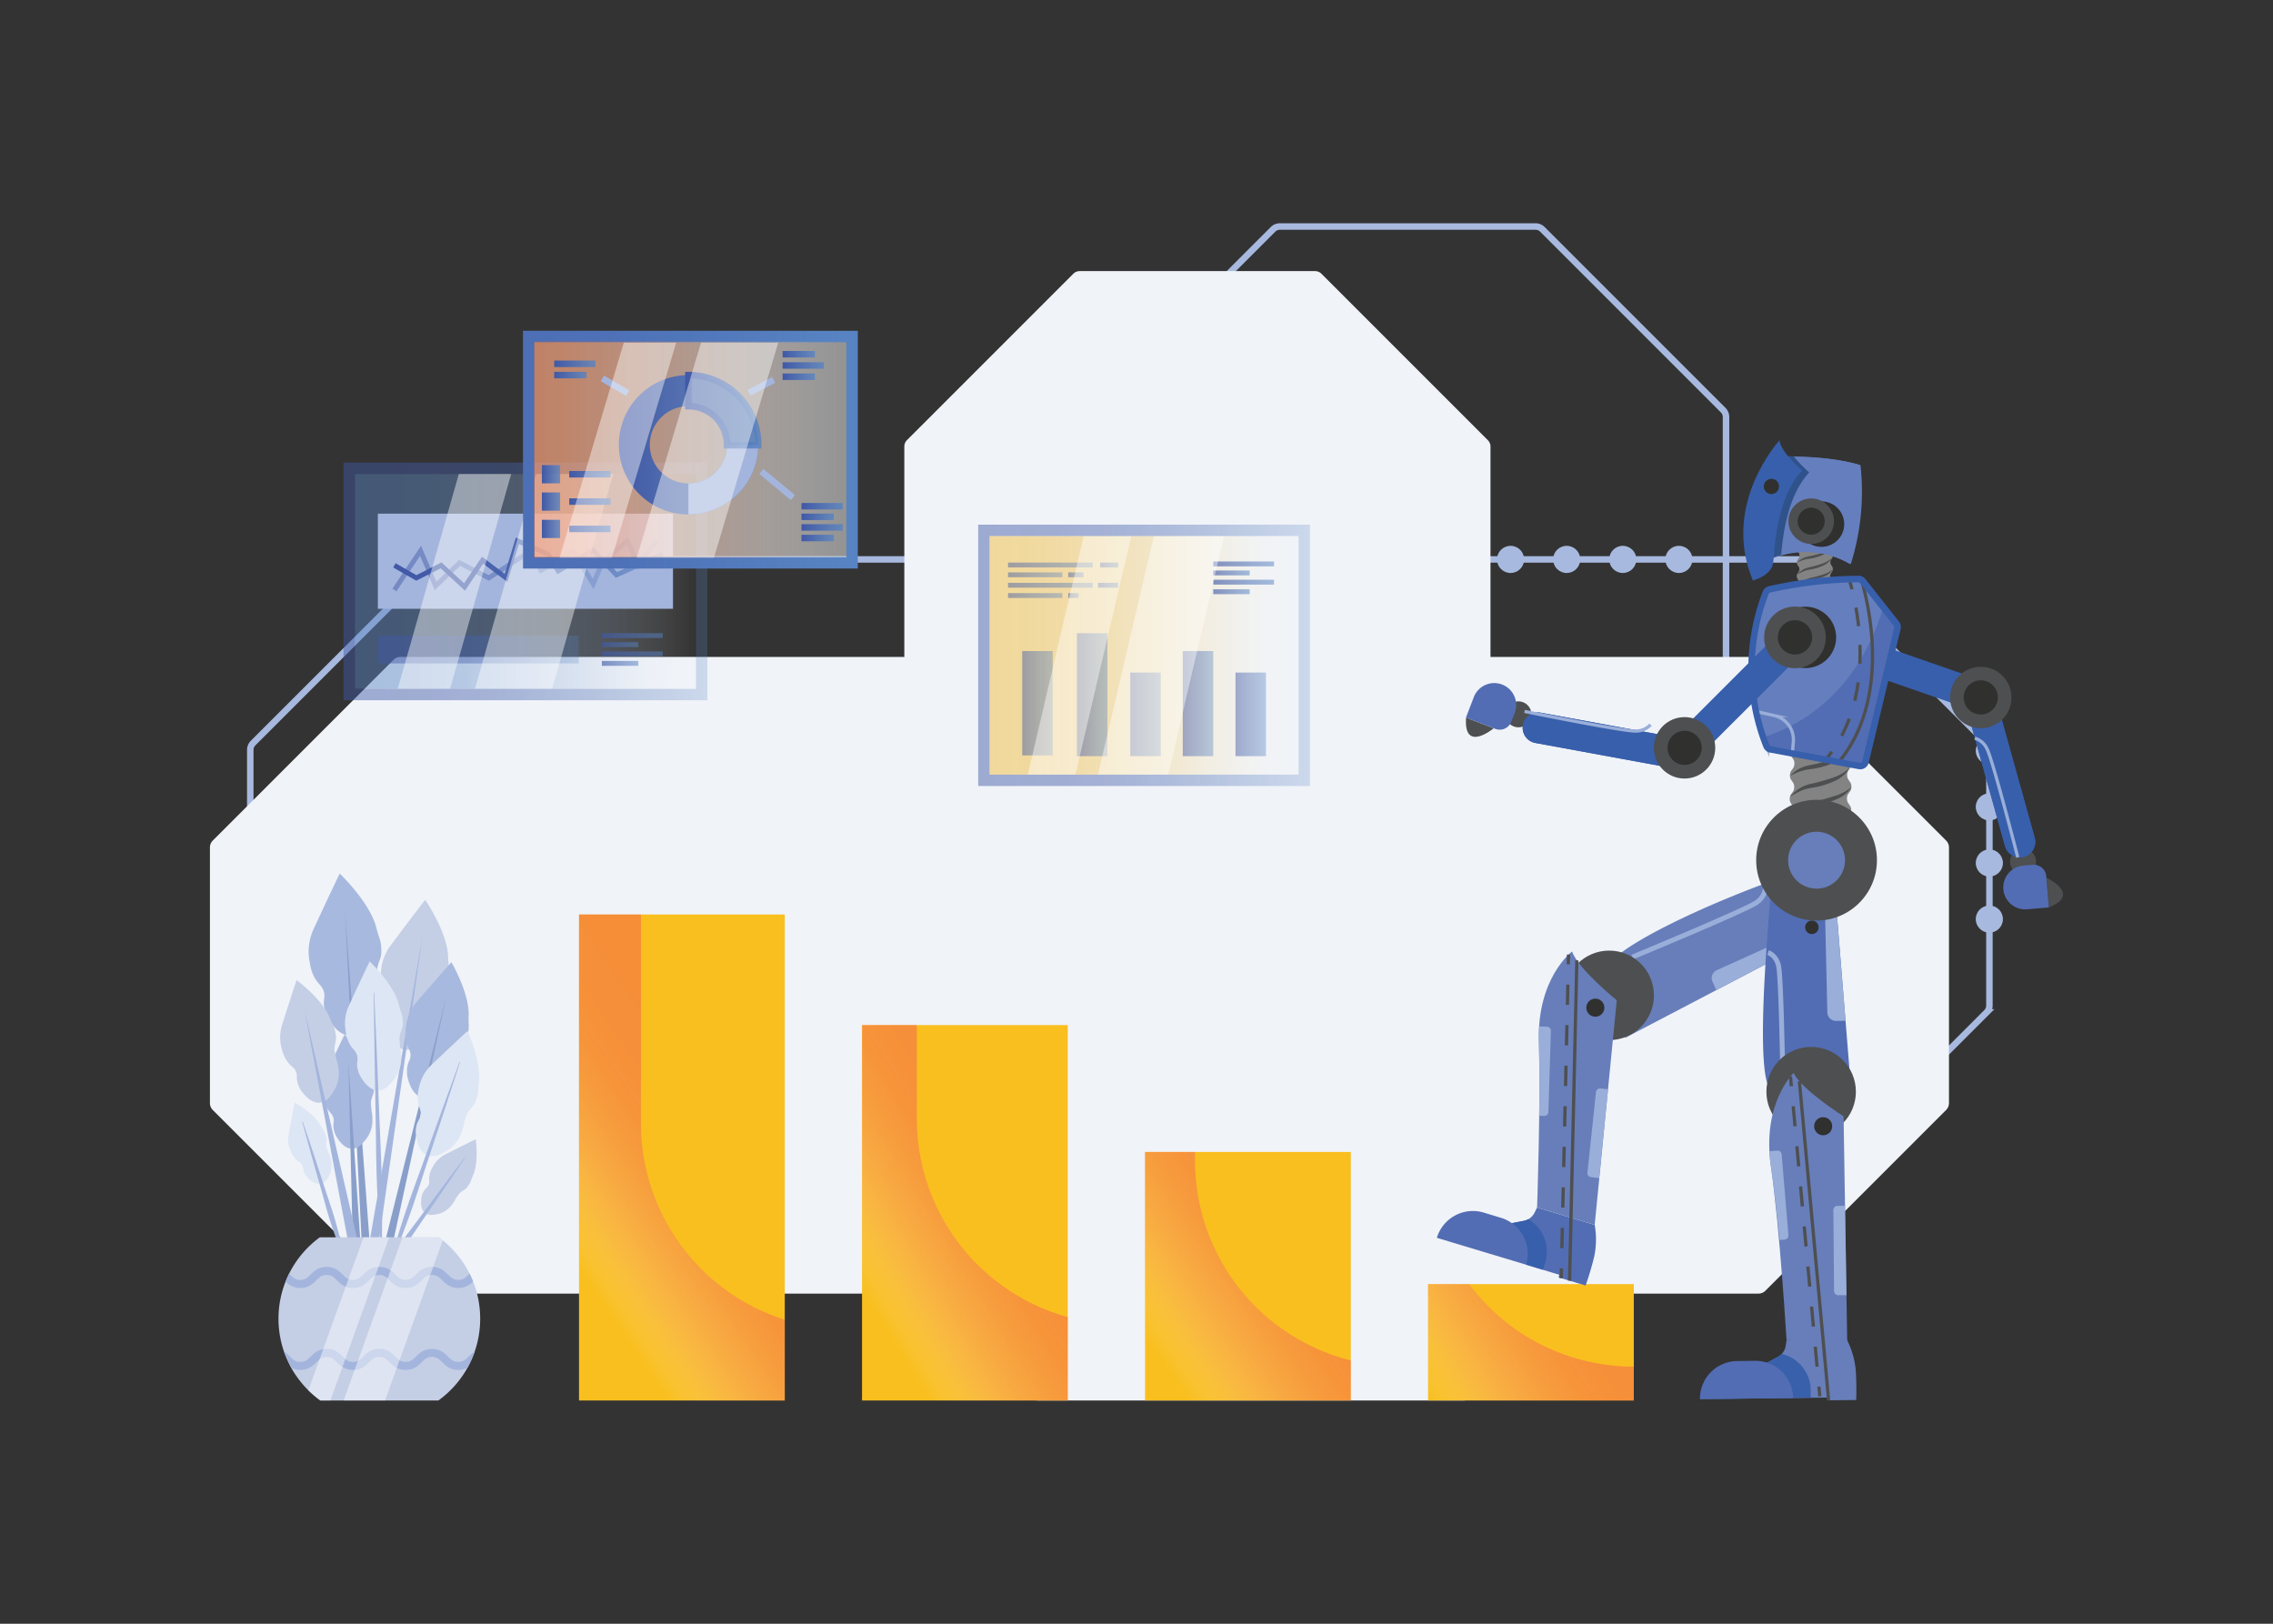 <svg xmlns="http://www.w3.org/2000/svg" xmlns:xlink="http://www.w3.org/1999/xlink" data-name="Layer 1" viewBox="0 0 1400 1000" id="business-success"><rect x="0" y="0" width="1400" height="1000" fill="#333333" stroke="none"/><defs><linearGradient id="a" x1="527.2" x2="635.24" y1="788.04" y2="721.82" gradientUnits="userSpaceOnUse"><stop offset="0" stop-color="#fff" stop-opacity="0"></stop><stop offset=".07" stop-color="#fcdedd" stop-opacity=".2"></stop><stop offset=".16" stop-color="#fabebd" stop-opacity=".38"></stop><stop offset=".24" stop-color="#f8a2a1" stop-opacity=".55"></stop><stop offset=".33" stop-color="#f68a89" stop-opacity=".69"></stop><stop offset=".43" stop-color="#f57776" stop-opacity=".8"></stop><stop offset=".54" stop-color="#f36867" stop-opacity=".89"></stop><stop offset=".65" stop-color="#f35e5c" stop-opacity=".95"></stop><stop offset=".79" stop-color="#f25856" stop-opacity=".99"></stop><stop offset="1" stop-color="#f25654"></stop></linearGradient><linearGradient id="d" x1="345.05" x2="449.99" y1="763.59" y2="692.54" xlink:href="#a"></linearGradient><linearGradient id="e" x1="708.52" x2="812.87" y1="827.39" y2="755.5" xlink:href="#a"></linearGradient><linearGradient id="f" x1="881.99" x2="989.43" y1="864.79" y2="797.6" xlink:href="#a"></linearGradient><linearGradient id="g" x1="218.57" x2="428.69" y1="358.07" y2="358.07" gradientUnits="userSpaceOnUse"><stop offset="0" stop-color="#5884c3"></stop><stop offset=".15" stop-color="#5b86c4" stop-opacity=".98"></stop><stop offset=".29" stop-color="#658ec8" stop-opacity=".92"></stop><stop offset=".43" stop-color="#769ace" stop-opacity=".82"></stop><stop offset=".57" stop-color="#8eacd6" stop-opacity=".68"></stop><stop offset=".72" stop-color="#acc2e1" stop-opacity=".5"></stop><stop offset=".86" stop-color="#d1ddef" stop-opacity=".27"></stop><stop offset=".99" stop-color="#fcfdfe" stop-opacity=".02"></stop><stop offset="1" stop-color="#fff" stop-opacity="0"></stop></linearGradient><linearGradient id="b" x1="232.74" x2="356.49" y1="400" y2="400" gradientUnits="userSpaceOnUse"><stop offset="0" stop-color="#4058a6"></stop><stop offset=".25" stop-color="#415aa8" stop-opacity=".97"></stop><stop offset=".49" stop-color="#4562ad" stop-opacity=".89"></stop><stop offset=".72" stop-color="#4c6fb5" stop-opacity=".74"></stop><stop offset=".96" stop-color="#5680c0" stop-opacity=".54"></stop><stop offset="1" stop-color="#5884c3" stop-opacity=".5"></stop></linearGradient><linearGradient id="h" x1="241.7" x2="405.52" y1="347.38" y2="347.38" xlink:href="#b"></linearGradient><linearGradient id="i" x1="242.2" x2="408.74" y1="347.39" y2="347.39" xlink:href="#b"></linearGradient><linearGradient id="c" x1="370.7" x2="408.13" y1="391.44" y2="391.44" gradientUnits="userSpaceOnUse"><stop offset="0" stop-color="#4058a6"></stop><stop offset="1" stop-color="#5884c3" stop-opacity=".8"></stop></linearGradient><linearGradient id="j" x1="370.7" x2="393.16" y1="396.99" y2="396.99" xlink:href="#c"></linearGradient><linearGradient id="k" x1="370.7" x2="408.13" y1="402.67" y2="402.67" xlink:href="#c"></linearGradient><linearGradient id="l" x1="370.7" x2="393.16" y1="408.56" y2="408.56" xlink:href="#c"></linearGradient><linearGradient id="m" x1="211.57" x2="435.69" y1="358.08" y2="358.08" xlink:href="#b"></linearGradient><linearGradient id="n" x1="328.71" x2="521.82" y1="276.93" y2="276.93" gradientUnits="userSpaceOnUse"><stop offset="0" stop-color="#f26f34"></stop><stop offset=".09" stop-color="#f2743b" stop-opacity=".97"></stop><stop offset=".23" stop-color="#f4814d" stop-opacity=".88"></stop><stop offset=".4" stop-color="#f6966b" stop-opacity=".73"></stop><stop offset=".59" stop-color="#f8b394" stop-opacity=".53"></stop><stop offset=".8" stop-color="#fcd8c9" stop-opacity=".27"></stop><stop offset="1" stop-color="#fff" stop-opacity="0"></stop></linearGradient><linearGradient id="o" x1="381.13" x2="466.96" y1="273.91" y2="273.91" xlink:href="#c"></linearGradient><linearGradient id="p" x1="422.04" x2="468.96" y1="252.62" y2="252.62" xlink:href="#c"></linearGradient><linearGradient id="q" x1="333.77" x2="344.99" y1="292.07" y2="292.07" xlink:href="#c"></linearGradient><linearGradient id="r" x1="333.77" x2="344.99" y1="308.9" y2="308.9" xlink:href="#c"></linearGradient><linearGradient id="s" x1="333.77" x2="344.99" y1="325.74" y2="325.74" xlink:href="#c"></linearGradient><linearGradient id="t" x1="350.61" x2="376.03" y1="292.07" y2="292.07" xlink:href="#c"></linearGradient><linearGradient id="u" x1="341.36" x2="366.78" y1="224.06" y2="224.06" xlink:href="#c"></linearGradient><linearGradient id="v" x1="341.36" x2="361.28" y1="230.99" y2="230.99" xlink:href="#c"></linearGradient><linearGradient id="w" x1="482.04" x2="507.46" y1="225.09" y2="225.09" xlink:href="#c"></linearGradient><linearGradient id="x" x1="482.04" x2="501.95" y1="232.02" y2="232.02" xlink:href="#c"></linearGradient><linearGradient id="y" x1="482.04" x2="501.95" y1="218.16" y2="218.16" xlink:href="#c"></linearGradient><linearGradient id="z" x1="493.67" x2="519.09" y1="311.77" y2="311.77" xlink:href="#c"></linearGradient><linearGradient id="A" x1="493.67" x2="513.59" y1="318.29" y2="318.29" xlink:href="#c"></linearGradient><linearGradient id="B" x1="493.67" x2="519.09" y1="324.82" y2="324.82" xlink:href="#c"></linearGradient><linearGradient id="C" x1="493.67" x2="513.59" y1="331.35" y2="331.35" xlink:href="#c"></linearGradient><linearGradient id="D" x1="350.61" x2="376.03" y1="308.9" y2="308.9" xlink:href="#c"></linearGradient><linearGradient id="E" x1="350.61" x2="376.03" y1="325.74" y2="325.74" xlink:href="#c"></linearGradient><linearGradient id="F" x1="322.2" x2="528.32" y1="276.93" y2="276.93" xlink:href="#b"></linearGradient><linearGradient id="G" x1="609.49" x2="799.85" y1="403.59" y2="403.59" gradientUnits="userSpaceOnUse"><stop offset="0" stop-color="#f2ba34"></stop><stop offset=".13" stop-color="#f2bb37" stop-opacity=".98"></stop><stop offset=".26" stop-color="#f3be41" stop-opacity=".94"></stop><stop offset=".39" stop-color="#f4c452" stop-opacity=".85"></stop><stop offset=".52" stop-color="#f5cc69" stop-opacity=".74"></stop><stop offset=".64" stop-color="#f7d686" stop-opacity=".59"></stop><stop offset=".77" stop-color="#fae2ab" stop-opacity=".41"></stop><stop offset=".89" stop-color="#fcf1d5" stop-opacity=".21"></stop><stop offset="1" stop-color="#fff" stop-opacity="0"></stop></linearGradient><linearGradient id="H" x1="629.6" x2="648.37" y1="433.1" y2="433.1" xlink:href="#c"></linearGradient><linearGradient id="I" x1="663.33" x2="682.1" y1="427.83" y2="427.83" xlink:href="#c"></linearGradient><linearGradient id="J" x1="696.17" x2="714.94" y1="439.95" y2="439.95" xlink:href="#c"></linearGradient><linearGradient id="K" x1="760.97" x2="779.75" y1="439.95" y2="439.95" xlink:href="#c"></linearGradient><linearGradient id="L" x1="728.5" x2="747.28" y1="433.33" y2="433.33" xlink:href="#c"></linearGradient><linearGradient id="M" x1="620.88" x2="673.08" y1="347.96" y2="347.96" xlink:href="#c"></linearGradient><linearGradient id="N" x1="620.88" x2="673.08" y1="360.44" y2="360.44" xlink:href="#c"></linearGradient><linearGradient id="O" x1="620.88" x2="654.35" y1="354.01" y2="354.01" xlink:href="#c"></linearGradient><linearGradient id="P" x1="620.88" x2="654.35" y1="366.77" y2="366.77" xlink:href="#c"></linearGradient><linearGradient id="Q" x1="657.95" x2="667.4" y1="354.01" y2="354.01" xlink:href="#c"></linearGradient><linearGradient id="R" x1="657.95" x2="664.38" y1="366.77" y2="366.77" xlink:href="#c"></linearGradient><linearGradient id="S" x1="677.61" x2="688.77" y1="347.96" y2="347.96" xlink:href="#c"></linearGradient><linearGradient id="T" x1="676.29" x2="688.77" y1="360.44" y2="360.44" xlink:href="#c"></linearGradient><linearGradient id="U" x1="747.28" x2="784.71" y1="347.29" y2="347.29" xlink:href="#c"></linearGradient><linearGradient id="V" x1="747.28" x2="769.73" y1="352.85" y2="352.85" xlink:href="#c"></linearGradient><linearGradient id="W" x1="747.28" x2="784.71" y1="358.53" y2="358.53" xlink:href="#c"></linearGradient><linearGradient id="X" x1="747.28" x2="769.73" y1="364.42" y2="364.42" xlink:href="#c"></linearGradient><linearGradient id="Y" x1="602.49" x2="806.85" y1="403.6" y2="403.6" xlink:href="#b"></linearGradient></defs><g><path fill="none" stroke="#a8b9df" stroke-miterlimit="10" stroke-width="4" d="M1108,344.52H271.48a6,6,0,0,0-4.24,1.76L155.91,457.61a6,6,0,0,0-1.76,4.24V619.29a6,6,0,0,0,1.76,4.24L267.24,734.86a6,6,0,0,0,4.24,1.76H1108a6,6,0,0,0,4.24-1.76l111.33-111.33a6,6,0,0,0,1.76-4.24V461.85a6,6,0,0,0-1.76-4.24L1112.2,346.28A6,6,0,0,0,1108,344.52Z"></path><path fill="none" stroke="#a8b9df" stroke-miterlimit="10" stroke-width="4" d="M671,256.82V733.3a6,6,0,0,0,1.76,4.24L784.09,848.87a6,6,0,0,0,4.24,1.75H945.77a6,6,0,0,0,4.24-1.75l111.33-111.33a6,6,0,0,0,1.76-4.24V256.82a6,6,0,0,0-1.76-4.24L950,141.25a6,6,0,0,0-4.24-1.76H788.33a6,6,0,0,0-4.24,1.76L672.76,252.58A6,6,0,0,0,671,256.82Z"></path><circle cx="930.4" cy="344.52" r="8.36" fill="#a8b9df"></circle><circle cx="964.96" cy="344.52" r="8.36" fill="#a8b9df"></circle><circle cx="999.52" cy="344.52" r="8.36" fill="#a8b9df"></circle><circle cx="1034.08" cy="344.52" r="8.36" fill="#a8b9df"></circle><circle cx="1225.29" cy="462.36" r="8.36" fill="#a8b9df"></circle><circle cx="1225.29" cy="496.92" r="8.36" fill="#a8b9df"></circle><circle cx="1225.29" cy="531.48" r="8.36" fill="#a8b9df"></circle><circle cx="1225.29" cy="566.04" r="8.36" fill="#a8b9df"></circle><path fill="#f0f3f8" d="M1083.1,404.59H916.72a6,6,0,0,1-6-5.65l-3.17-54.52a6,6,0,0,0-6-5.65H639.36a6,6,0,0,0-6,5.74L631,398.85a6,6,0,0,1-6,5.74H246.62a6,6,0,0,0-4.24,1.76L131.05,517.67a6,6,0,0,0-1.75,4.25V679.36a6,6,0,0,0,1.75,4.24L242.38,794.93a6,6,0,0,0,4.24,1.75H625a6,6,0,0,1,6,5.75l2.33,54.34a6,6,0,0,0,6,5.74H901.58a6,6,0,0,0,6-5.65l3.16-54.52a6,6,0,0,1,6-5.66H1083.1a6,6,0,0,0,4.24-1.75L1198.67,683.6a6,6,0,0,0,1.76-4.24V521.92a6,6,0,0,0-1.76-4.25L1087.34,406.35A6,6,0,0,0,1083.1,404.59Z"></path><path fill="#f0f3f8" d="M557,275V715.15a5.49,5.49,0,0,0,1.62,3.9l102.5,102.51a5.56,5.56,0,0,0,3.91,1.62H810a5.56,5.56,0,0,0,3.91-1.62l102.5-102.51a5.49,5.49,0,0,0,1.62-3.9V275a5.52,5.52,0,0,0-1.62-3.91l-102.5-102.5a5.52,5.52,0,0,0-3.91-1.62h-145a5.52,5.52,0,0,0-3.91,1.62l-102.5,102.5A5.52,5.52,0,0,0,557,275Z"></path></g><g><path fill="#a8b9df" d="M216,637.83c-7.16.18-12.09-7.81-13.23-9.66a21,21,0,0,1-3.22-8.94c-.43-4.05.81-5,0-8.23-.92-3.63-3-4.4-5.37-8.23s-3-7.66-3.58-11.09a32.73,32.73,0,0,1,2.15-18.6C203.14,550.54,209.23,538,209.23,538s18.7,17.67,22.64,33.64c1.68,6.84,3.16,7.5,3,15.14-.07,3.3-1.59,5-2.38,9.18-.33,1.72-.19,2.54.36,8.58a43.78,43.78,0,0,1,.71,10.38c-.35,8.67-5.75,14.93-6.79,16.1C224.07,634,220.79,637.71,216,637.83Z"></path><polygon fill="#899fca" points="212.52 562.17 228.03 769.82 223.04 770.13 212.52 562.17"></polygon><path fill="#c4cfe6" d="M248.8,646.35c-6.56-1.22-9.51-9.45-10.19-11.35a19.58,19.58,0,0,1-1.2-8.76c.39-3.77,1.7-4.41,1.59-7.49-.13-3.49-1.88-4.59-3.3-8.53-1.48-4.09-1.29-7.56-1.12-10.79a30.39,30.39,0,0,1,5.54-16.52c13.8-18.52,21.75-28.74,21.75-28.74s13.62,19.69,14.12,35c.22,6.55,1.43,7.44-.19,14.36-.7,3-2.41,4.25-3.94,7.9-.63,1.5-.66,2.27-1.33,7.88a40.57,40.57,0,0,1-1.35,9.59c-2,7.83-8.13,12.48-9.3,13.34C256.86,644.45,253.16,647.16,248.8,646.35Z"></path><polygon fill="#a4b5dd" points="260.21 576.79 231.37 778.25 225.44 777.31 260.21 576.79"></polygon><path fill="#a8b9df" d="M217,707.47c-5,.13-8.53-5.5-9.33-6.8a14.89,14.89,0,0,1-2.27-6.3c-.3-2.85.57-3.53,0-5.8-.64-2.56-2.1-3.1-3.78-5.8a19.3,19.3,0,0,1-2.52-7.81,23,23,0,0,1,1.51-13.1c7.31-15.88,11.6-24.7,11.6-24.7s13.18,12.44,15.95,23.7c1.18,4.81,2.23,5.28,2.11,10.66-.05,2.32-1.12,3.52-1.68,6.47-.23,1.21-.13,1.79.25,6a30.83,30.83,0,0,1,.51,7.31,19.11,19.11,0,0,1-4.79,11.35C222.71,704.8,220.39,707.39,217,707.47Z"></path><polygon fill="#899fca" points="214.57 654.17 222.43 771.63 217.44 771.86 214.57 654.17"></polygon><path fill="#dde6f4" d="M233.11,671.54c-5.7.14-9.63-6.22-10.54-7.69a16.75,16.75,0,0,1-2.56-7.12c-.34-3.22.64-4,0-6.55-.73-2.89-2.38-3.51-4.27-6.55a21.51,21.51,0,0,1-2.85-8.83A25.88,25.88,0,0,1,214.6,620c8.26-18,13.1-27.91,13.1-27.91s14.89,14.06,18,26.78c1.34,5.44,2.52,6,2.39,12-.06,2.63-1.27,4-1.9,7.31-.26,1.37-.15,2,.29,6.83a34.57,34.57,0,0,1,.57,8.26,21.61,21.61,0,0,1-5.42,12.82C239.52,668.52,236.9,671.45,233.11,671.54Z"></path><path fill="#a4b5dd" d="M230.47,611.3l1.74,40.09,1.59,40.1c.54,13.36,1.25,26.73,1.44,40.1.08,6.69.16,13.38.11,20.07l-.07,10c-.09,3.35-.12,6.69-.25,10h-.3c-.33-3.34-.55-6.68-.82-10l-.65-10c-.43-6.68-.72-13.36-1-20-.58-13.37-.62-26.75-.84-40.12l-.69-40.13-.54-40.12Z"></path><path fill="#c4cfe6" d="M197.49,679.05c-5.44.83-10-4.79-11-6.08a16.25,16.25,0,0,1-3.32-6.51c-.72-3,.13-3.9-.79-6.27-1-2.68-2.71-3.07-4.89-5.75a21.08,21.08,0,0,1-3.81-8.11,25.11,25.11,0,0,1-.16-14.39c5.72-18.19,9.15-28.33,9.15-28.33s16,11.66,20.52,23.46c1.94,5,3.14,5.41,3.75,11.24.27,2.53-.73,4-.93,7.23-.08,1.35.11,2,1.11,6.51a34,34,0,0,1,1.55,7.84A20.78,20.78,0,0,1,205,672.83C203.26,675.38,201.11,678.5,197.49,679.05Z"></path><polygon fill="#a4b5dd" points="187.49 621.7 220.96 767.19 215.09 768.42 187.49 621.7"></polygon><path fill="#a8b9df" d="M260,676c-5.92-1.55-8.08-9.27-8.58-11a17.93,17.93,0,0,1-.53-8.1c.61-3.42,1.85-3.92,1.95-6.75.11-3.2-1.41-4.32-2.46-8a23.34,23.34,0,0,1-.31-9.94,27.86,27.86,0,0,1,6.16-14.75c13.84-16,21.79-24.87,21.79-24.87s11.17,18.91,10.62,33c-.24,6,.82,6.9-1.12,13.12-.84,2.69-2.49,3.73-4.13,7-.67,1.33-.75,2-1.74,7.12a37.2,37.2,0,0,1-1.86,8.68c-2.34,7-8.26,10.89-9.38,11.6C267.5,674.79,263.94,677,260,676Z"></path><polygon fill="#899fca" points="275.02 613.1 241.11 769.59 236.24 768.46 275.02 613.1"></polygon><path fill="#dde6f4" d="M198,729c-3.63,1-7.19-2.41-8-3.2a11.25,11.25,0,0,1-2.81-4.14c-.74-2-.24-2.66-1.07-4.2-.94-1.73-2.1-1.85-3.81-3.49a14.47,14.47,0,0,1-3.27-5.19,17.2,17.2,0,0,1-1.33-9.77c2.35-12.85,3.82-20,3.82-20s11.85,6.57,15.94,14.21c1.75,3.26,2.59,3.41,3.5,7.32.39,1.7-.16,2.77,0,5,.06.92.23,1.32,1.3,4.33a22.74,22.74,0,0,1,1.72,5.2,14.26,14.26,0,0,1-1.37,9.1C201.6,726,200.41,728.33,198,729Z"></path><path fill="#a4b5dd" d="M186.48,690.84l7,20.85,6.84,20.9c2.26,7,4.77,13.87,6.7,20.94s3.77,14.18,5.12,21.43l-.29.08c-2.93-6.77-5.37-13.68-7.7-20.63S200,740.34,198,733.29l-6-21.16-5.83-21.21Z"></path><path fill="#dde6f4" d="M263.4,711.62c-5.4-2-6.72-9.42-7-11.14a16.79,16.79,0,0,1,.24-7.64c.88-3.15,2.09-3.5,2.44-6.14.4-3-.93-4.18-1.57-7.74a22,22,0,0,1,.62-9.35,26.22,26.22,0,0,1,7.11-13.27C279.66,642.58,287.91,635,287.91,635s8.75,18.74,6.95,31.85c-.77,5.6.14,6.54-2.25,12.19-1,2.45-2.67,3.27-4.5,6.16-.76,1.18-.89,1.84-2.28,6.52a35.26,35.26,0,0,1-2.54,8,21.86,21.86,0,0,1-9.85,10C270.54,711.17,267,713,263.4,711.62Z"></path><path fill="#a4b5dd" d="M283.36,654.1,273,686l-10.52,31.89c-3.53,10.62-6.81,21.33-10.66,31.84s-7.8,21-12.23,31.3l-.28-.1c2.87-10.85,6.21-21.54,9.67-32.18s7.46-21.11,11.23-31.64l11.37-31.6L283.07,654Z"></path><path fill="#c4cfe6" d="M261.91,747.14c-3.17-2.36-2.58-7.51-2.44-8.69a11.53,11.53,0,0,1,1.65-5c1.19-1.9,2.06-1.9,2.8-3.57.85-1.88.21-2.92.48-5.39a15.2,15.2,0,0,1,2.23-6,18.06,18.06,0,0,1,7.27-7.33C286.08,705,293,701.6,293,701.6s2.08,14-1.66,22.29c-1.6,3.53-1.19,4.32-3.86,7.57-1.16,1.41-2.4,1.63-4.16,3.16-.73.64-.95,1-2.77,3.84a24,24,0,0,1-3.23,4.74,14.88,14.88,0,0,1-8.43,4.65C266.68,748.24,264,748.71,261.91,747.14Z"></path><path fill="#a4b5dd" d="M286.3,713.27l-12.91,19.06-13,19c-4.36,6.32-8.5,12.78-13.15,18.89s-9.35,12.18-14.49,17.93l-.24-.17c3.79-6.72,8-13.15,12.29-19.5s9.07-12.38,13.64-18.54l13.76-18.46,13.88-18.37Z"></path><path fill="#c4cfe6" d="M295.76,812.13A62,62,0,0,1,270,862.51h-72.7a62.86,62.86,0,0,1-17.91-20.1,62.24,62.24,0,0,1-3.5-53.16c.65-1.66,1.38-3.29,2.18-4.87A62.36,62.36,0,0,1,197,762H270.3c.82.6,1.62,1.22,2.41,1.86a62.21,62.21,0,0,1,16.51,20.52c.8,1.58,1.52,3.21,2.18,4.87A61.94,61.94,0,0,1,295.76,812.13Z"></path><path fill="#a4b5dd" d="M291.4 789.24a12.32 12.32 0 01-9.12 4c-5.08 0-7.73-2.62-9.87-4.72-1.93-1.9-3.32-3.28-6.35-3.28s-4.43 1.38-6.36 3.28c-2.13 2.1-4.78 4.72-9.86 4.72s-7.73-2.62-9.87-4.72c-1.93-1.9-3.32-3.28-6.35-3.28s-4.42 1.38-6.35 3.28c-2.13 2.1-4.78 4.72-9.86 4.72s-7.73-2.62-9.86-4.72c-1.93-1.9-3.33-3.28-6.36-3.28s-4.42 1.38-6.35 3.28c-2.13 2.1-4.78 4.72-9.86 4.72a12.31 12.31 0 01-9.11-4l2.18-4.87.58.57c1.93 1.9 3.32 3.28 6.35 3.28s4.42-1.38 6.35-3.28c2.13-2.1 4.78-4.72 9.86-4.72s7.74 2.62 9.87 4.72c1.93 1.9 3.32 3.28 6.35 3.28s4.42-1.38 6.35-3.28c2.13-2.1 4.78-4.72 9.86-4.72s7.73 2.62 9.87 4.72c1.93 1.9 3.32 3.28 6.35 3.28s4.42-1.38 6.35-3.28c2.13-2.1 4.79-4.72 9.87-4.72s7.73 2.62 9.86 4.72c1.93 1.9 3.33 3.28 6.36 3.28s4.42-1.38 6.35-3.28l.59-.58C290 786 290.74 787.58 291.4 789.24zM292.39 832.36a61.73 61.73 0 01-4.5 10 11.56 11.56 0 01-5.61 1.34c-5.08 0-7.73-2.61-9.87-4.72-1.93-1.9-3.32-3.28-6.35-3.28s-4.43 1.38-6.36 3.28c-2.13 2.11-4.78 4.72-9.86 4.72s-7.73-2.61-9.87-4.72c-1.93-1.9-3.32-3.28-6.35-3.28s-4.42 1.38-6.35 3.28c-2.13 2.11-4.78 4.72-9.86 4.72s-7.73-2.61-9.86-4.72c-1.93-1.9-3.33-3.28-6.36-3.28s-4.42 1.38-6.35 3.28c-2.13 2.11-4.78 4.72-9.86 4.72a11.56 11.56 0 01-5.61-1.34l-4.49-10a19.84 19.84 0 013.75 3.1c1.93 1.91 3.32 3.28 6.35 3.28s4.42-1.37 6.35-3.28c2.13-2.1 4.78-4.72 9.86-4.72s7.74 2.62 9.87 4.72c1.93 1.91 3.32 3.28 6.35 3.28s4.42-1.37 6.35-3.28c2.13-2.1 4.78-4.72 9.86-4.72s7.73 2.62 9.87 4.72c1.93 1.91 3.32 3.28 6.35 3.28s4.42-1.37 6.35-3.28c2.13-2.1 4.79-4.72 9.87-4.72s7.73 2.62 9.86 4.72c1.93 1.91 3.33 3.28 6.36 3.28s4.42-1.37 6.35-3.28A20.34 20.34 0 01292.39 832.36z"></path><path fill="#fff" d="M239.7 762L203.49 862.51h-6.21a62.65 62.65 0 01-7.36-6.25l34-94.27zM272.71 763.85l-35.55 98.66h-25.5L247.87 762H270.3C271.12 762.59 271.92 763.21 272.71 763.85z" opacity=".44"></path></g><g><rect width="126.72" height="231.2" x="530.95" y="631.31" fill="#f9bf1f"></rect><rect width="126.72" height="299.31" x="356.63" y="563.2" fill="#f9bf1f"></rect><path fill="url(#a)" d="M564.71,689V631.31H531v231.2H657.67V811.15A126.77,126.77,0,0,1,564.71,689Z" opacity=".47"></path><path fill="url(#d)" d="M394.79,691.87V563.2H356.63V862.51H483.35V812.74A126.77,126.77,0,0,1,394.79,691.87Z" opacity=".47"></path><rect width="126.72" height="153.06" x="705.27" y="709.45" fill="#f9bf1f"></rect><path fill="url(#e)" d="M736.07,714.91v-5.46h-30.8V862.51H832V837.85A126.76,126.76,0,0,1,736.07,714.91Z" opacity=".47"></path><rect width="126.72" height="71.68" x="879.59" y="790.83" fill="#f9bf1f"></rect><path fill="url(#f)" d="M904.84,790.83H879.59v71.68h126.72V841.63h0A126.54,126.54,0,0,1,904.84,790.83Z" opacity=".47"></path></g><g data-name="Robot\Head\Side"><path fill="#838383" d="M1106.57,363.32c0-2.12,1.62-2.11,1.63-4.23s-1.58-2.14-1.56-4.26,1.62-2.11,1.64-4.23-1.58-2.13-1.57-4.25,1.62-2.11,1.64-4.23-1.58-2.13-1.56-4.25l20.63-.12c0,2.12,1.58,2.13,1.56,4.25s-1.62,2.11-1.63,4.23,1.58,2.13,1.56,4.25-1.62,2.11-1.64,4.23,1.58,2.14,1.57,4.26-1.62,2.11-1.64,4.23Z"></path><path fill="#4e4f50" d="M1127.42 337.75h0a24.27 24.27 0 01-2.36 1.58 15.78 15.78 0 01-2.52 1.13c-.87.28-1.76.56-2.67.79s-1.82.52-2.72.73c-1.79.51-3.65.65-5.59 1.33a12.37 12.37 0 00-4.83 3.3 21.58 21.58 0 015.19-2.1c.88-.2 1.79-.31 2.74-.43s1.92-.32 2.87-.55a31.52 31.52 0 005.5-1.93 11.31 11.31 0 002.48-1.63 11.51 11.51 0 001.91-2.22zM1106.8 354a27.24 27.24 0 015.31-2.62 18.08 18.08 0 012.84-.61c1-.17 2-.38 3-.64a32 32 0 005.75-2.18 11 11 0 004.46-4.25 16 16 0 01-5 3.11c-.9.34-1.83.66-2.79.94s-1.9.6-2.85.84-1.9.48-2.88.7a14.77 14.77 0 00-3 .92 11.83 11.83 0 00-2.65 1.66A17.14 17.14 0 001106.8 354zM1128.9 350.62a15.94 15.94 0 01-5 2.85c-.9.31-1.82.61-2.76.87s-1.87.57-2.8.8-1.87.45-2.84.66a13.43 13.43 0 00-2.93 1 12.9 12.9 0 00-4.7 3.78h0a23.13 23.13 0 015.17-2.63 16.1 16.1 0 012.76-.63c1-.16 2-.36 2.94-.6a33.58 33.58 0 005.65-2.08A10.64 10.64 0 001128.9 350.62z"></path><path fill="#657ebd" d="M1082.05,348.07c5-2.91,19.3-10.42,37.6-7.71a55.27,55.27,0,0,1,19.61,6.92,148.39,148.39,0,0,0,6-61c-14.59-4.18-30.48-5.35-52.09-5.29Z"></path><path fill="#657ebd" d="M1082.72,348.27c5-2.92,19.29-10.43,37.6-7.71a55.09,55.09,0,0,1,19.61,6.91,148.39,148.39,0,0,0,6-61c-14.59-4.18-30.48-5.34-52.09-5.29Z"></path><circle cx="1121.89" cy="322.79" r="14.01" fill="#30302f"></circle><path fill="#2f528b" d="M1082.05,348.07l11-65.88c.26-.4.51-.8.77-1.18q5.73,0,11,.11a78.27,78.27,0,0,0,9.51,9.82c-13.48,14.69-16.17,38.54-17.27,50.85A61.78,61.78,0,0,0,1082.05,348.07Z"></path><path fill="#375fab" d="M1110,289.71s-13.39-11.38-13.94-18.56c0,0-36.23,39.32-16.4,86.37,0,0,11.51-2.95,12.51-11S1093.69,307.43,1110,289.71Z"></path><circle cx="1091.06" cy="299.59" r="4.69" fill="#30302f"></circle><circle cx="1115.57" cy="320.98" r="14.01" fill="#4e4f50"></circle><circle cx="1115.57" cy="320.98" r="8.34" fill="#30302f"></circle></g><g data-name="Robot\Body\Side"><path fill="#4e4f50" d="M1260.44,540.62s22,10,1.53,18.2Z"></path><circle cx="1246.06" cy="530.65" r="8.01" fill="#4e4f50"></circle><path fill="#526db3" d="M1233.89,533h13.5a13.5,13.5,0,0,1,13.5,13.5v0a13.5,13.5,0,0,1-13.5,13.5h-5.85a7.65,7.65,0,0,1-7.65-7.65V533a0,0,0,0,1,0,0Z" transform="rotate(175.19 1247.378 546.52)"></path><path fill="#375fab" d="M1234.32,437.67h0a9.52,9.52,0,0,1,9.52,9.52v82.27a0,0,0,0,1,0,0h-19a0,0,0,0,1,0,0V447.19A9.52,9.52,0,0,1,1234.32,437.67Z" transform="rotate(164.41 1234.328 483.513)"></path><path fill="#375fab" d="M1234.32,437.67h0a9.52,9.52,0,0,1,9.52,9.52v82.27a0,0,0,0,1,0,0h-19a0,0,0,0,1,0,0V447.19A9.52,9.52,0,0,1,1234.32,437.67Z" transform="rotate(164.41 1234.328 483.513)"></path><path fill="none" stroke="#99aed9" stroke-miterlimit="10" stroke-width="2" d="M1216.35,454.62a12.27,12.27,0,0,1,7.53,6.62c3.33,6.54,16.17,56.12,18.92,66.78"></path><path fill="#375fab" d="M1170.88,365.79h0a9.57,9.57,0,0,1,9.57,9.57V458a0,0,0,0,1,0,0h-19.14a0,0,0,0,1,0,0V375.36A9.57,9.57,0,0,1,1170.88,365.79Z" transform="rotate(109.16 1170.879 411.908)"></path><circle cx="1220.03" cy="429.57" r="18.91" fill="#4e4f50"></circle><circle cx="1220" cy="429.5" r="10.52" fill="#30302f"></circle><path fill="#838383" d="M1102.22,506.46c0-3.63,2.76-3.6,2.79-7.23s-2.7-3.64-2.67-7.27,2.76-3.6,2.78-7.22-2.7-3.64-2.67-7.26,2.76-3.6,2.79-7.22-2.7-3.64-2.68-7.26l35.23-.22c0,3.62,2.7,3.64,2.67,7.26s-2.76,3.6-2.79,7.22,2.7,3.64,2.68,7.25-2.76,3.6-2.79,7.23,2.7,3.64,2.67,7.27-2.76,3.6-2.79,7.22Z"></path><path fill="#4e4f50" d="M1137.78 462.77h0a39.78 39.78 0 01-4 2.7 26.52 26.52 0 01-4.29 1.92c-1.5.5-3 1-4.57 1.37s-3.11.89-4.65 1.25c-3 .87-6.22 1.11-9.53 2.28a21 21 0 00-8.24 5.62 37.69 37.69 0 018.86-3.58 46.74 46.74 0 014.68-.74c1.63-.23 3.28-.55 4.9-.94a53.93 53.93 0 009.38-3.3 18.09 18.09 0 007.49-6.57h0zM1102.6 490.59c3-1.72 6-3.52 9.07-4.48a33.45 33.45 0 014.84-1c1.7-.28 3.44-.65 5.14-1.09a54.65 54.65 0 009.82-3.74 18.52 18.52 0 007.6-7.25 27.67 27.67 0 01-8.5 5.32c-1.55.58-3.13 1.13-4.77 1.6s-3.25 1-4.87 1.44-3.24.82-4.91 1.19a25.1 25.1 0 00-5.11 1.59 19.79 19.79 0 00-4.54 2.83A30.1 30.1 0 001102.6 490.59zM1140.32 484.75a27.21 27.21 0 01-8.55 4.87c-1.54.53-3.11 1-4.72 1.49s-3.18 1-4.78 1.37-3.18.77-4.84 1.13a23.33 23.33 0 00-5 1.65 22.47 22.47 0 00-8 6.47h0v0l0 0h0a39.25 39.25 0 018.82-4.49 27.72 27.72 0 014.7-1.09c1.65-.28 3.36-.61 5-1a57.89 57.89 0 009.65-3.55A18.23 18.23 0 001140.32 484.75z"></path><path fill="#657ebd" d="M1091.2,461.51l54.6,10.21a3.37,3.37,0,0,0,3.89-2.52L1169.38,387a3.36,3.36,0,0,0-.63-2.87L1148,357.88a3.32,3.32,0,0,0-2.65-1.28c-7.72.06-16.14.48-25.15,1.44a256.65,256.65,0,0,0-29.59,4.93,3.35,3.35,0,0,0-2.38,2.06,129.1,129.1,0,0,0,.44,94.42A3.36,3.36,0,0,0,1091.2,461.51Z"></path><path fill="#526db3" d="M1159.94,373.82l8.14,10.3a3.36,3.36,0,0,1,.63,2.87L1149,469.2a3.37,3.37,0,0,1-3.89,2.52l-54.6-10.21a3.36,3.36,0,0,1-2.51-2.06c-.66-1.67-1.34-3.48-2-5.4C1136.49,438.05,1154.35,393.67,1159.94,373.82Z"></path><path fill="none" stroke="#4e4f50" stroke-miterlimit="10" stroke-width="2" d="M1146.33 356.59s22.76 68.91-13.83 112.77M1139.07 357.16s.69 2.09 1.63 5.77"></path><path fill="none" stroke="#4e4f50" stroke-dasharray="11.55 11.55" stroke-miterlimit="10" stroke-width="2" d="M1143.12,374.22c3.63,20.37,6,55.3-11.67,84"></path><path fill="none" stroke="#4e4f50" stroke-miterlimit="10" stroke-width="2" d="M1128.25,463c-1.16,1.6-2.38,3.19-3.68,4.74"></path><path fill="none" stroke="#99aed9" stroke-miterlimit="10" stroke-width="2" d="M1081.6,438.16l11.14,2.52a15.27,15.27,0,0,1,11.83,16.14l-.6,7.2-15.25-2.85A130.36,130.36,0,0,1,1081.6,438.16Z"></path><path fill="#375fab" d="M1144.76,473.69l-54.6-10.21h0a5.33,5.33,0,0,1-4-3.29,131.09,131.09,0,0,1-.45-95.88,5.34,5.34,0,0,1,3.81-3.29,259.22,259.22,0,0,1,29.81-5c8.38-.89,16.91-1.38,25.35-1.45a5.35,5.35,0,0,1,4.24,2l20.73,26.24a5.36,5.36,0,0,1,1,4.57L1151,469.66a5.36,5.36,0,0,1-5.21,4.12A5.61,5.61,0,0,1,1144.76,473.69Zm0-115.09c-8.3.07-16.7.55-25,1.43a256.1,256.1,0,0,0-29.36,4.89,1.35,1.35,0,0,0-1,.83,127,127,0,0,0,.43,93,1.32,1.32,0,0,0,1,.83l54.61,10.22a1.36,1.36,0,0,0,1.57-1l19.7-82.21a1.38,1.38,0,0,0-.26-1.16l-20.73-26.24a1.34,1.34,0,0,0-1.06-.52Zm-54.19,102.91h0Z"></path><circle cx="1112.02" cy="392.54" r="18.91" fill="#30302f"></circle><path fill="#4e4f50" d="M920,448.53s-18.63,15.46-17-6.56Z"></path><circle cx="935.23" cy="439.93" r="8.01" fill="#4e4f50"></circle><path fill="#526db3" d="M906.89,420.72h13.5a13.5,13.5,0,0,1,13.5,13.5v0a13.5,13.5,0,0,1-13.5,13.5h-5.85a7.65,7.65,0,0,1-7.65-7.65V420.72A0,0,0,0,1,906.89,420.72Z" transform="rotate(-68.97 920.342 434.224)"></path><path fill="#375fab" d="M982.73,404h0a9.52,9.52,0,0,1,9.52,9.52v82.27a0,0,0,0,1,0,0h-19a0,0,0,0,1,0,0V413.51a9.52,9.52,0,0,1,9.52-9.52Z" transform="matrix(.18 -.98 .98 .18 365.21 1336.91)"></path><path fill="#375fab" d="M982.73,404h0a9.52,9.52,0,0,1,9.52,9.52v82.27a0,0,0,0,1,0,0h-19a0,0,0,0,1,0,0V413.51a9.52,9.52,0,0,1,9.52-9.52Z" transform="matrix(.18 -.98 .98 .18 365.21 1336.91)"></path><path fill="none" stroke="#99aed9" stroke-miterlimit="10" stroke-width="2" d="M1016.6,446.33a12.23,12.23,0,0,1-9.23,3.89c-7.34.15-57.57-9.91-68.36-12.08"></path><path fill="#375fab" d="M1074.86,377.9h0a9.57,9.57,0,0,1,9.57,9.57v82.68a0,0,0,0,1,0,0h-19.14a0,0,0,0,1,0,0V387.47a9.57,9.57,0,0,1,9.57-9.57Z" transform="rotate(-135 1074.859 424.022)"></path><circle cx="1037.55" cy="460.56" r="18.91" fill="#4e4f50"></circle><circle cx="1037.62" cy="460.56" r="10.52" fill="#30302f"></circle><circle cx="1105.57" cy="392.54" r="19" fill="#4e4f50"></circle><circle cx="1105.57" cy="392.54" r="10.57" fill="#30302f"></circle></g><g data-name="Robot\Leg\Side"><path fill="#526db3" d="M913.89,746.79,924.46,750a23,23,0,0,1,6.75,3.31l7.39-1.45a9.31,9.31,0,0,0,6.55-5l1.58-3.19,35.49,10.68a51.25,51.25,0,0,1-.46,20.22c-2.53,10.09-5.15,17.13-5.15,17.13l-16.66-5,.48-1.62L940,778.88h0l-55-16.56h0A23.2,23.2,0,0,1,913.89,746.79Z"></path><path fill="#677eba" d="M1001.08,639.12l126-65.94-6.37-40.85c-76.6,24.92-131,54.95-129.26,62.91a3,3,0,0,0,1,1.58C999.22,610.55,994.26,625.39,1001.08,639.12Z"></path><path fill="none" stroke="#99aed9" stroke-miterlimit="10" stroke-width="3" d="M1087.34,544.71s1.23,6.43-5.5,11.16-76.44,33.56-76.44,33.56"></path><circle cx="991.14" cy="613" r="27.56" fill="#4e4f50"></circle><path fill="#677eba" d="M995.8,616s-23.57-19-27.56-30c0,0-21.55,16.23-20.4,55.19s-1.11,102.48-1.11,102.48l35.49,10.68Z"></path><circle cx="982.61" cy="620.59" r="5.57" fill="#30302f"></circle><circle cx="1101.98" cy="568.2" r="4.16" fill="#30302f"></circle><path fill="#99aed9" d="M1054.76,604.58a5.37,5.37,0,0,1,2.68-7.1l59.75-27a5.37,5.37,0,0,1,7.11,2.69l.52,1.16-67.72,35.42Z"></path><line x1="971.22" x2="966.74" y1="591.45" y2="788.7" fill="none" stroke="#4e4f50" stroke-miterlimit="10" stroke-width="2"></line><line x1="966.09" x2="965.96" y1="587.88" y2="593.88" fill="none" stroke="#4e4f50" stroke-miterlimit="10" stroke-width="2"></line><line x1="965.68" x2="961.86" y1="606.36" y2="774.9" fill="none" stroke="#4e4f50" stroke-dasharray="12.49 12.49" stroke-miterlimit="10" stroke-width="2"></line><line x1="961.72" x2="961.58" y1="781.15" y2="787.15" fill="none" stroke="#4e4f50" stroke-miterlimit="10" stroke-width="2"></line><path fill="#375fab" d="M940,778.88h0a23.18,23.18,0,0,0-8.78-25.6l7.39-1.45a9.27,9.27,0,0,0,2.71-1,23.21,23.21,0,0,1,10.42,26.66L950.37,782l-55-16.55h0Z"></path><path fill="#99aed9" d="M977.73 722.23L983 672.58a2.54 2.54 0 012.79-2.26l4.64.49L985 725.56 980 725A2.53 2.53 0 01977.73 722.23zM948 632.14l4.79.15a2.52 2.52 0 012.45 2.61l-1.53 49.91a2.54 2.54 0 01-2.61 2.46l-3.07-.09c.19-15.84.21-32.43-.19-46C947.74 638 947.81 635 948 632.14z"></path><path fill="#526db3" d="M1140,669.25l-9.66-119.32-39.64-.31q-10.44,120.39,1.57,122.66a3,3,0,0,0,1.83-.28Z"></path><path fill="none" stroke="#99aed9" stroke-miterlimit="10" stroke-width="3" d="M1089,586.71s5,1.32,6.5,8.25,2.44,61.22,2.44,61.22"></path><circle cx="1115.53" cy="672.33" r="27.56" fill="#4e4f50"></circle><path fill="#677eba" d="M1135.51,687.5s-25.57-16.15-30.8-26.67c0,0-19.56,18.58-14,57.16s9.66,107.33,9.66,107.33l37.37,1.18Z"></path><circle cx="1122.93" cy="693.6" r="5.57" fill="#30302f"></circle><circle cx="1115.97" cy="571.09" r="4.16" fill="#30302f"></circle><path fill="#677eba" d="M1137.45,824.9a51.41,51.41,0,0,1,5.61,19.44c.6,10.38.21,17.88.21,17.88l-17.4.2,0-1.69-78.79.89,48-26a9.3,9.3,0,0,0,4.76-6.73l.55-3.52Z"></path><path fill="#3960aa" d="M1057.86,855.76l37.22-20.19a9.05,9.05,0,0,0,2.29-1.77,23.22,23.22,0,0,1,17.91,22.33l0,4.71-57.43.65-.06-4.71C1057.84,856.44,1057.85,856.1,1057.86,855.76Z"></path><path fill="#99aed9" d="M1131,628.76a5.37,5.37,0,0,1-5.5-5.24L1124,558a5.37,5.37,0,0,1,5.25-5.5l1.27,0,6.17,76.18Z"></path><line x1="1108.3" x2="1126.3" y1="665.94" y2="862.42" fill="none" stroke="#4e4f50" stroke-miterlimit="10" stroke-width="2"></line><line x1="1102.8" x2="1103.35" y1="662.98" y2="668.95" fill="none" stroke="#4e4f50" stroke-miterlimit="10" stroke-width="2"></line><line x1="1104.48" x2="1119.75" y1="681.29" y2="847.8" fill="none" stroke="#4e4f50" stroke-dasharray="12.39 12.39" stroke-miterlimit="10" stroke-width="2"></line><line x1="1120.31" x2="1120.86" y1="853.97" y2="859.94" fill="none" stroke="#4e4f50" stroke-miterlimit="10" stroke-width="2"></line><path fill="#526db3" d="M1046.93,838.09h57.44a0,0,0,0,1,0,0v0a23.2,23.2,0,0,1-23.2,23.2h-11a23.2,23.2,0,0,1-23.2-23.2v0A0,0,0,0,1,1046.93,838.09Z" transform="rotate(179.35 1075.63 849.719)"></path><path fill="#99aed9" d="M1129.65 795.13l-.43-49.93a2.54 2.54 0 012.52-2.55l4.66 0 .89 55-5.08 0A2.54 2.54 0 011129.65 795.13zM1089.86 709l4.77-.4a2.53 2.53 0 012.74 2.31l4.16 49.76a2.53 2.53 0 01-2.31 2.74l-3.06.26c-1.62-15.76-3.49-32.24-5.43-45.7C1090.27 714.86 1090 711.88 1089.86 709z"></path><circle cx="1118.87" cy="529.76" r="37.19" fill="#4e4f50"></circle><circle cx="1118.87" cy="529.76" r="17.53" fill="#677eba"></circle></g><g><rect width="210.12" height="132.36" x="218.57" y="291.89" fill="url(#g)" opacity=".47"></rect><rect width="181.77" height="58.57" x="232.74" y="316.35" fill="#a4b5dd"></rect><rect width="123.75" height="17.13" x="232.74" y="391.44" fill="url(#b)" opacity=".47"></rect><polyline fill="none" stroke="url(#h)" stroke-miterlimit="10" stroke-width="3" points="242.94 363.34 259.02 339.23 268.29 360.87 283.13 346.65 301.06 355.92 327.03 339.23 333.21 351.29 353 339.23 365.36 359.63 370.93 346.65 386.38 333.05 393.19 348.19 404.31 333.05" opacity=".47"></polyline><polyline fill="none" stroke="url(#i)" stroke-miterlimit="10" stroke-width="3" points="242.94 348.19 256.44 355.92 271.69 348.19 286.12 361.49 297.25 345 311.68 355.92 318.68 333.05 337.64 341.29 343.83 351.6 365.26 338.82 379.69 354.07 408.13 341.29"></polyline><line x1="370.7" x2="408.13" y1="391.44" y2="391.44" fill="none" stroke="url(#c)" stroke-miterlimit="10" stroke-width="3" opacity=".63"></line><line x1="370.7" x2="393.16" y1="396.99" y2="396.99" fill="none" stroke="url(#j)" stroke-miterlimit="10" stroke-width="3" opacity=".63"></line><line x1="370.7" x2="408.13" y1="402.67" y2="402.67" fill="none" stroke="url(#k)" stroke-miterlimit="10" stroke-width="3" opacity=".63"></line><line x1="370.7" x2="393.16" y1="408.56" y2="408.56" fill="none" stroke="url(#l)" stroke-miterlimit="10" stroke-width="3" opacity=".63"></line><polygon fill="#fff" points="314.86 291.89 277.22 424.25 244.96 424.25 282.61 291.89 314.86 291.89" opacity=".43"></polygon><polygon fill="#fff" points="377.73 291.89 340.08 424.25 292.52 424.25 330.17 291.89 377.73 291.89" opacity=".43"></polygon><g opacity=".47"><path fill="url(#m)" d="M435.69,431.25H211.57V284.9H435.69Zm-217.12-7H428.69V291.9H218.57Z"></path></g><rect width="193.11" height="133.36" x="328.71" y="210.25" fill="#fff" opacity=".47"></rect><rect width="199.12" height="139.36" x="325.7" y="207.25" fill="none" stroke="#5884c3" stroke-miterlimit="10" stroke-width="7"></rect><rect width="193.11" height="133.36" x="328.71" y="210.25" fill="url(#n)" opacity=".47"></rect><path fill="url(#o)" d="M424,231A42.92,42.92,0,1,0,467,273.91,42.92,42.92,0,0,0,424,231Zm0,66.69a23.77,23.77,0,1,1,23.77-23.77A23.77,23.77,0,0,1,424,297.68Z"></path><path fill="#a4b5dd" d="M447.8,274.24A23.76,23.76,0,0,1,424,297.68v19.15A42.92,42.92,0,0,0,467,274.24Z"></path><path fill="none" stroke="url(#p)" stroke-miterlimit="10" stroke-width="4" d="M447.81,273.91c0,.11,0,.22,0,.33H467c0-.11,0-.22,0-.33A42.93,42.93,0,0,0,424,231v19.15A23.76,23.76,0,0,1,447.81,273.91Z"></path><rect width="11.22" height="11.22" x="333.77" y="286.46" fill="url(#q)"></rect><rect width="11.22" height="11.22" x="333.77" y="303.29" fill="url(#r)"></rect><rect width="11.22" height="11.22" x="333.77" y="320.13" fill="url(#s)"></rect><line x1="350.61" x2="376.03" y1="292.07" y2="292.07" fill="none" stroke="url(#t)" stroke-miterlimit="10" stroke-width="4"></line><line x1="341.36" x2="366.78" y1="224.06" y2="224.06" fill="none" stroke="url(#u)" stroke-miterlimit="10" stroke-width="4"></line><line x1="341.36" x2="361.28" y1="230.99" y2="230.99" fill="none" stroke="url(#v)" stroke-miterlimit="10" stroke-width="4"></line><line x1="482.04" x2="507.46" y1="225.09" y2="225.09" fill="none" stroke="url(#w)" stroke-miterlimit="10" stroke-width="4"></line><line x1="482.04" x2="501.95" y1="232.02" y2="232.02" fill="none" stroke="url(#x)" stroke-miterlimit="10" stroke-width="4"></line><line x1="482.04" x2="501.95" y1="218.16" y2="218.16" fill="none" stroke="url(#y)" stroke-miterlimit="10" stroke-width="4"></line><line x1="493.67" x2="519.09" y1="311.77" y2="311.77" fill="none" stroke="url(#z)" stroke-miterlimit="10" stroke-width="4"></line><line x1="493.67" x2="513.59" y1="318.29" y2="318.29" fill="none" stroke="url(#A)" stroke-miterlimit="10" stroke-width="4"></line><line x1="493.67" x2="519.09" y1="324.82" y2="324.82" fill="none" stroke="url(#B)" stroke-miterlimit="10" stroke-width="4"></line><line x1="493.67" x2="513.59" y1="331.35" y2="331.35" fill="none" stroke="url(#C)" stroke-miterlimit="10" stroke-width="4"></line><line x1="350.61" x2="376.03" y1="308.9" y2="308.9" fill="none" stroke="url(#D)" stroke-miterlimit="10" stroke-width="4"></line><line x1="350.61" x2="376.03" y1="325.74" y2="325.74" fill="none" stroke="url(#E)" stroke-miterlimit="10" stroke-width="4"></line><line x1="371.07" x2="386.59" y1="233.06" y2="242.13" fill="none" stroke="#a4b5dd" stroke-miterlimit="10" stroke-width="4"></line><line x1="461.35" x2="476.53" y1="241.89" y2="233.96" fill="none" stroke="#a4b5dd" stroke-miterlimit="10" stroke-width="4"></line><line x1="468.94" x2="488.36" y1="290.35" y2="306.44" fill="none" stroke="#a4b5dd" stroke-miterlimit="10" stroke-width="4"></line><polygon fill="#fff" points="416.5 210.96 376.85 343.61 344.59 343.61 384.24 210.96 416.5 210.96" opacity=".43"></polygon><polygon fill="#fff" points="479.36 210.96 439.71 343.61 392.15 343.61 431.8 210.96 479.36 210.96" opacity=".43"></polygon><rect width="199.12" height="139.36" x="325.7" y="207.25" fill="none" stroke="url(#F)" stroke-miterlimit="10" stroke-width="7" opacity=".47"></rect></g><g data-name="Tabs"><rect width="190.36" height="146.95" x="609.49" y="330.12" fill="url(#G)" opacity=".47"></rect><g opacity=".47"><rect width="18.77" height="64.27" x="629.6" y="400.96" fill="url(#H)"></rect><rect width="18.77" height="75.73" x="663.33" y="389.96" fill="url(#I)"></rect><rect width="18.77" height="51.49" x="696.17" y="414.2" fill="url(#J)"></rect><rect width="18.77" height="51.49" x="760.97" y="414.2" fill="url(#K)"></rect><rect width="18.77" height="64.73" x="728.5" y="400.96" fill="url(#L)"></rect></g><line x1="620.88" x2="673.08" y1="347.96" y2="347.96" fill="none" stroke="url(#M)" stroke-miterlimit="10" stroke-width="3" opacity=".47"></line><line x1="620.88" x2="673.08" y1="360.44" y2="360.44" fill="none" stroke="url(#N)" stroke-miterlimit="10" stroke-width="3" opacity=".47"></line><line x1="620.88" x2="654.35" y1="354.01" y2="354.01" fill="none" stroke="url(#O)" stroke-miterlimit="10" stroke-width="3" opacity=".47"></line><line x1="620.88" x2="654.35" y1="366.77" y2="366.77" fill="none" stroke="url(#P)" stroke-miterlimit="10" stroke-width="3" opacity=".47"></line><line x1="657.95" x2="667.4" y1="354.01" y2="354.01" fill="none" stroke="url(#Q)" stroke-miterlimit="10" stroke-width="3" opacity=".47"></line><line x1="657.95" x2="664.38" y1="366.77" y2="366.77" fill="none" stroke="url(#R)" stroke-miterlimit="10" stroke-width="3" opacity=".47"></line><line x1="677.61" x2="688.77" y1="347.96" y2="347.96" fill="none" stroke="url(#S)" stroke-miterlimit="10" stroke-width="3" opacity=".47"></line><line x1="676.29" x2="688.77" y1="360.44" y2="360.44" fill="none" stroke="url(#T)" stroke-miterlimit="10" stroke-width="3" opacity=".47"></line><line x1="747.28" x2="784.71" y1="347.29" y2="347.29" fill="none" stroke="url(#U)" stroke-miterlimit="10" stroke-width="3" opacity=".63"></line><line x1="747.28" x2="769.73" y1="352.85" y2="352.85" fill="none" stroke="url(#V)" stroke-miterlimit="10" stroke-width="3" opacity=".63"></line><line x1="747.28" x2="784.71" y1="358.53" y2="358.53" fill="none" stroke="url(#W)" stroke-miterlimit="10" stroke-width="3" opacity=".63"></line><line x1="747.28" x2="769.73" y1="364.42" y2="364.42" fill="none" stroke="url(#X)" stroke-miterlimit="10" stroke-width="3" opacity=".63"></line><polygon fill="#fff" points="696.79 330.12 662.39 477.07 633.06 477.07 667.47 330.12 696.79 330.12" opacity=".43"></polygon><polygon fill="#fff" points="753.94 330.12 719.53 477.07 676.3 477.07 710.7 330.12 753.94 330.12" opacity=".43"></polygon><g opacity=".47"><path fill="url(#Y)" d="M806.85,484.07H602.49V323.12H806.85Zm-197.36-7H799.85V330.12H609.49Z"></path></g></g></svg>